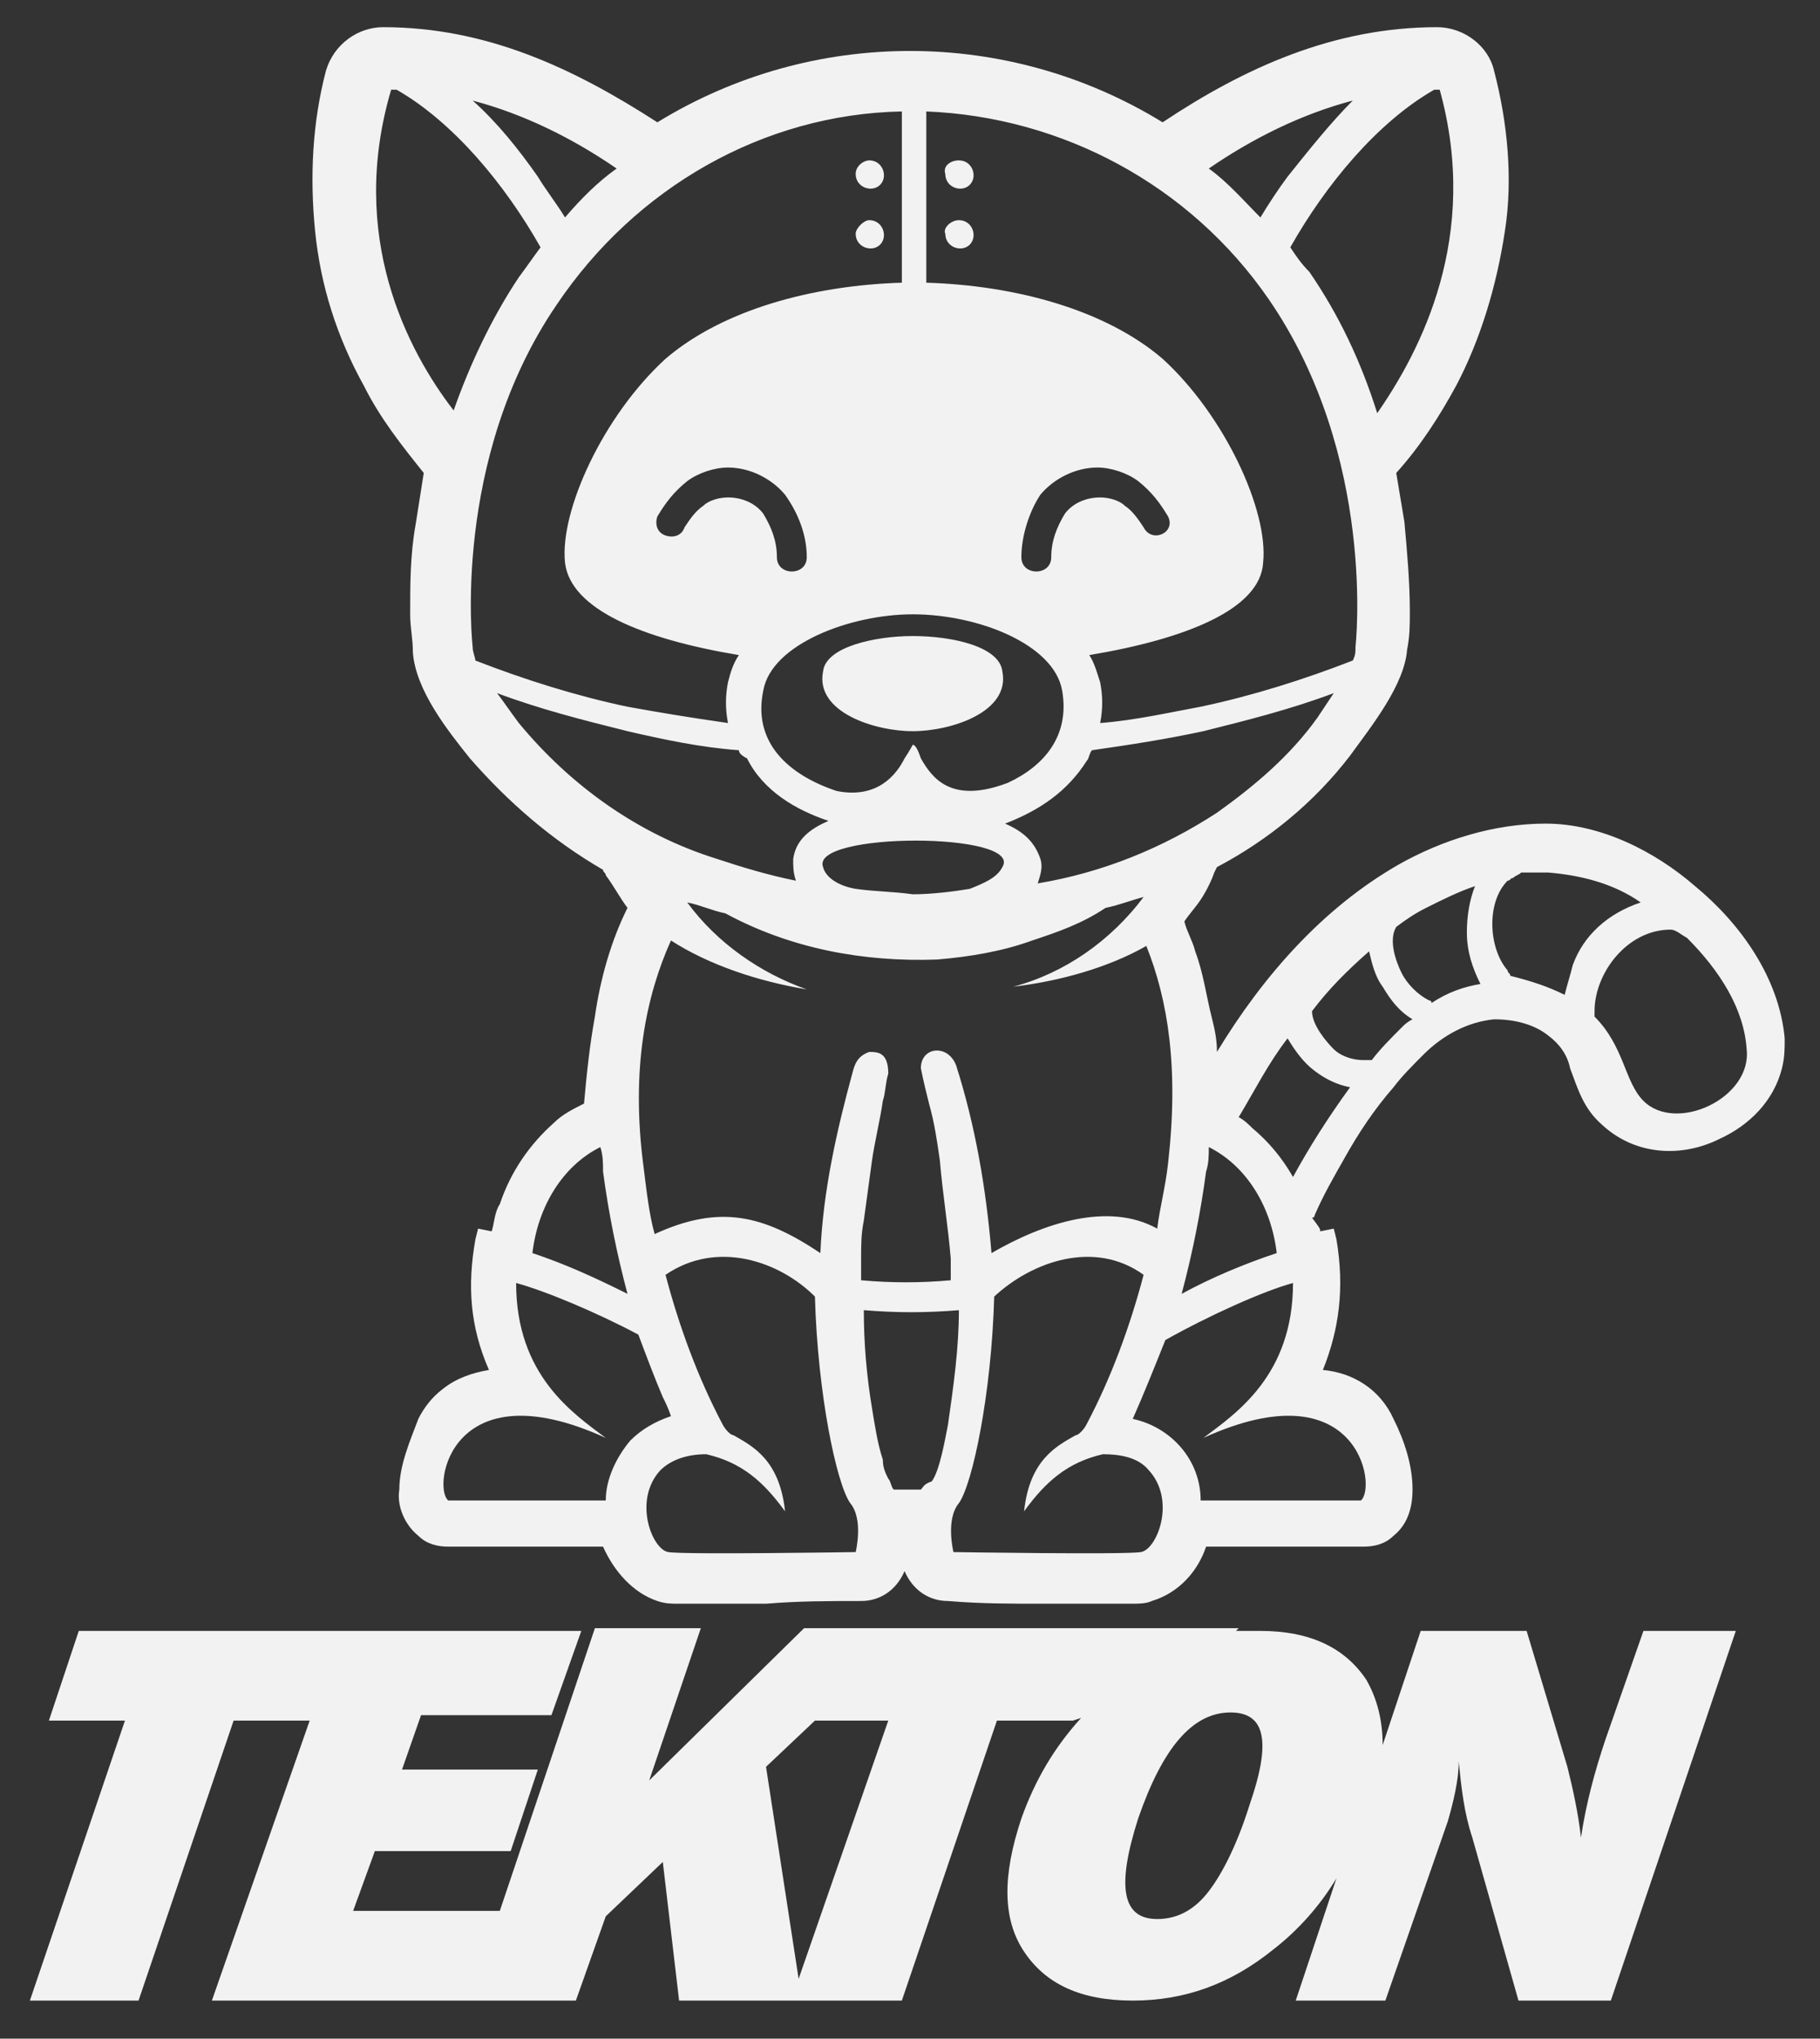 <?xml version="1.0" encoding="utf-8"?>
<!-- Generator: Adobe Illustrator 27.0.1, SVG Export Plug-In . SVG Version: 6.00 Build 0)  -->
<svg version="1.1" id="Ebene_2" xmlns="http://www.w3.org/2000/svg" xmlns:xlink="http://www.w3.org/1999/xlink" x="0px" y="0px"
	 viewBox="0 0 67 75" style="enable-background:new 0 0 67 75;" xml:space="preserve">
<rect x="0" y="0" width="67" height="75" fill="#333333" stroke="none"/>
<style type="text/css">
	.st0{fill:#F2F2F2;}
	.st1{fill-rule:evenodd;clip-rule:evenodd;fill:#F2F2F2;}
</style>
<path class="st0" d="M60.5,60l-1.4,4c-0.4,1.2-0.7,2.3-0.9,3.6c-0.1-0.9-0.3-1.8-0.5-2.6l-1.5-5h-3.9l-1.4,4.2
	c0-0.9-0.2-1.7-0.6-2.4c-0.8-1.2-2.1-1.8-3.9-1.8c-0.3,0-0.6,0-0.9,0l0.1-0.1H33.4l0,0h-3.8l-5.7,5.6l1.9-5.6h-3.9l-3.5,10.4H13
	l0.8-2.2h5l1-3h-5l0.7-2h4.8l1.1-3.1h-9l0,0H2.9l-1.1,3.3h2.8L1.1,73.6h4l3.5-10.3h2.8L7.8,73.6h9.5v0h3.9l1.1-3.1l2.1-2l0.6,5.1
	h4.5h0.1h3.6l3.5-10.3h2.8l0.3-0.1c-1,1.1-1.7,2.3-2.2,3.7c-0.7,2.1-0.7,3.7,0.1,4.9c0.8,1.2,2.1,1.8,4,1.8c1.9,0,3.6-0.6,5.2-1.9
	c0.9-0.7,1.7-1.6,2.3-2.6l-1.5,4.5H51l2.3-6.6c0.2-0.7,0.4-1.5,0.4-2.2c0.1,1,0.2,1.9,0.5,2.8l1.7,6h3.4L63.9,60H60.5z M29.4,72.8
	L28.2,65l1.8-1.7h2.7L29.4,72.8z M46,66.4c-0.5,1.6-1.1,2.7-1.6,3.3c-0.5,0.6-1.1,0.9-1.8,0.9c-1.3,0-1.5-1.2-0.7-3.7
	c0.9-2.6,2-3.9,3.4-3.9C46.6,63,46.8,64.1,46,66.4z"/>
<path class="st1" d="M33.6,26.8v0.6 M48.6,45.3l0.5-0.1l0.1,0.4c0.3,1.8,0.1,3.3-0.5,4.8c1.1,0.1,2.1,0.7,2.6,1.8
	c0.4,0.8,0.7,1.7,0.7,2.6c0,0.7-0.2,1.3-0.7,1.7c-0.3,0.3-0.7,0.4-1.1,0.4h-5.8c-0.3,0.9-1,1.7-2,2C42.2,59,41.9,59,41.6,59
	c-0.3,0-0.6,0-0.9,0c-0.8,0-1.5,0-2.3,0c-1.2,0-2.3,0-3.5-0.1c-0.7,0-1.3-0.4-1.6-1.1c-0.3,0.7-0.9,1.1-1.6,1.1
	c-1.2,0-2.3,0-3.5,0.1c-0.8,0-1.5,0-2.3,0c-0.3,0-0.6,0-0.9,0c-0.3,0-0.5,0-0.8-0.1c-0.9-0.3-1.6-1.1-2-2h-5.7
	c-0.4,0-0.8-0.1-1.1-0.4c-0.5-0.4-0.8-1.1-0.7-1.7c0-0.9,0.4-1.8,0.7-2.6c0.2-0.4,0.5-0.8,0.9-1.1c0.5-0.4,1.1-0.6,1.7-0.7
	c-0.7-1.6-0.8-3.1-0.5-4.8l0.1-0.4l0.5,0.1c0.1-0.3,0.1-0.7,0.3-1c0.4-1.2,1.1-2.2,2-3c0.3-0.3,0.7-0.5,1.1-0.7
	c0.1-1.1,0.2-2.1,0.4-3.2c0.2-1.4,0.6-2.8,1.2-4c-0.3-0.4-0.5-0.8-0.8-1.2c0-0.1-0.1-0.1-0.1-0.2c-1.9-1.1-3.5-2.5-4.9-4.1
	c-0.8-1-2-2.5-2.1-3.9c0-0.5-0.1-0.9-0.1-1.4c0-1.1,0-2.2,0.2-3.3c0.1-0.6,0.2-1.3,0.3-1.9c-0.8-1-1.6-2-2.2-3.2
	c-1-1.8-1.6-3.7-1.8-5.7s-0.1-4,0.4-5.9c0.3-1,1.2-1.6,2.1-1.6c3.8,0,7,1.5,10.1,3.5c5.7-3.5,12.9-3.5,18.6,0c3-2,6.3-3.5,10.1-3.5
	c1,0,1.9,0.7,2.1,1.6c0.5,1.9,0.7,4,0.4,5.9c-0.3,2-0.9,4-1.8,5.7c-0.6,1.1-1.3,2.2-2.2,3.2c0.1,0.6,0.2,1.2,0.3,1.8
	c0.1,1.1,0.2,2.2,0.2,3.3c0,0.5,0,0.9-0.1,1.4c-0.1,1.3-1.3,2.8-2.1,3.9c-1.3,1.7-3,3.1-4.9,4.1l-0.1,0.2c-0.1,0.3-0.3,0.7-0.5,1
	c-0.2,0.3-0.4,0.5-0.6,0.8c0.1,0.4,0.3,0.7,0.4,1.1c0.3,0.8,0.4,1.6,0.6,2.4c0.1,0.4,0.2,0.8,0.2,1.3c1.7-2.8,3.9-5.3,6.7-6.9
	c1.6-0.9,3.5-1.5,5.4-1.5c2,0,4,1,5.5,2.3c1.7,1.4,3.1,3.4,3.3,5.6c0,0.4,0,0.7-0.1,1.1c-0.3,1.2-1.2,2.1-2.3,2.6
	c-1.4,0.7-3.1,0.6-4.3-0.5c-0.7-0.6-0.9-1.3-1.2-2.1c-0.1-0.5-0.4-0.9-0.8-1.2c-0.5-0.4-1.2-0.6-2-0.6c-1,0.1-1.9,0.6-2.6,1.3
	c-0.4,0.4-0.8,0.8-1.1,1.2c-0.7,0.8-1.3,1.7-1.8,2.6c-0.4,0.7-0.8,1.4-1.1,2.1c0,0,0,0.1-0.1,0.1C48.6,45.2,48.6,45.2,48.6,45.3
	L48.6,45.3z M50.2,39c0.1,0,0.2,0,0.3,0c0.3-0.4,0.7-0.8,1.1-1.2c0.1-0.1,0.2-0.2,0.4-0.3c-0.5-0.3-0.8-0.7-1.1-1.2
	c-0.3-0.4-0.4-0.9-0.5-1.3c-0.8,0.7-1.5,1.4-2.1,2.2c0,0.5,0.5,1.1,0.8,1.4C49.3,38.8,49.7,39,50.2,39L50.2,39z M49.7,40
	c-0.5-0.1-0.9-0.3-1.3-0.6c-0.4-0.3-0.7-0.7-1-1.2c-0.7,0.9-1.2,1.9-1.8,2.9c0.2,0.1,0.4,0.3,0.5,0.4c0.6,0.5,1.1,1.1,1.5,1.8
	C48.2,42.2,48.9,41.1,49.7,40L49.7,40z M58.7,37.2c0,0.1,0,0.1,0,0.2c1.1,1.1,1.1,2.4,1.8,3.1c1.2,1.2,4-0.1,3.8-1.9
	c-0.1-1.5-1-2.9-2.2-4.1c0,0,0,0,0,0c-0.2-0.1-0.4-0.3-0.6-0.3C59.9,34.2,58.7,35.8,58.7,37.2L58.7,37.2z M57.6,36.6
	c0.1-0.4,0.2-0.7,0.3-1.1c0.4-1.1,1.3-1.9,2.5-2.3c-1-0.7-2.2-1-3.4-1.1c-0.3,0-0.7,0-1,0c-0.1,0.1-0.2,0.1-0.3,0.2
	c-0.1,0-0.1,0.1-0.2,0.1c-0.8,0.8-0.7,2.5,0,3.3c0,0.1,0.1,0.1,0.1,0.2C56.4,36.1,57,36.3,57.6,36.6L57.6,36.6z M54.5,36.2
	C54.2,35.6,54,35,54,34.3c0-0.6,0.1-1.2,0.3-1.7c-0.6,0.2-1.2,0.5-1.8,0.8c-0.4,0.2-0.7,0.4-1.1,0.7l0,0c-0.3,0.5,0,1.3,0.2,1.7
	c0.2,0.4,0.6,0.8,1,1c0,0,0.1,0,0.1,0.1C53.3,36.5,53.9,36.3,54.5,36.2L54.5,36.2z M32,5.9c0.5,0,0.7,0.6,0.4,0.9
	c-0.3,0.3-0.9,0.1-0.9-0.4C31.5,6.1,31.8,5.9,32,5.9L32,5.9z M32,8.1c0.5,0,0.7,0.6,0.4,0.9s-0.9,0.1-0.9-0.4
	C31.5,8.4,31.8,8.1,32,8.1L32,8.1z M35.3,5.9c0.5,0,0.7,0.6,0.4,0.9c-0.3,0.3-0.9,0.1-0.9-0.4C34.7,6.1,35,5.9,35.3,5.9L35.3,5.9z
	 M35.3,8.1c0.5,0,0.7,0.6,0.4,0.9s-0.9,0.1-0.9-0.4C34.7,8.4,35,8.1,35.3,8.1L35.3,8.1z M34.1,4.1v6.3c3.3,0.1,6.6,1,8.7,2.8
	c2.3,2.1,3.9,5.6,3.7,7.5c-0.1,1.7-2.8,2.8-6.4,3.4c0.2,0.3,0.3,0.7,0.4,1c0.1,0.5,0.1,1,0,1.5c1.3-0.1,2.6-0.4,3.7-0.6
	c1.9-0.4,3.8-1,5.6-1.7c0.1-0.2,0.1-0.3,0.1-0.5c0,0,0.8-7-3.2-12.8C43.8,6.8,39.1,4.3,34.1,4.1L34.1,4.1z M33.2,10.4V4.1
	c-5.1,0.1-9.8,2.8-12.7,7.1c-3.9,5.7-3.1,12.6-3.1,12.6c0,0.2,0.1,0.4,0.1,0.5c1.8,0.7,3.7,1.3,5.6,1.7c1.1,0.2,2.3,0.4,3.7,0.6
	c-0.1-0.5-0.1-1,0-1.5c0.1-0.4,0.2-0.7,0.4-1c-3.6-0.6-6.2-1.7-6.4-3.4c-0.2-1.9,1.4-5.4,3.7-7.5C26.6,11.4,29.9,10.5,33.2,10.4
	L33.2,10.4z M27.2,27.6c-1.4-0.1-2.8-0.4-4.1-0.7c-1.6-0.4-3.2-0.8-4.8-1.4c0.3,0.4,0.5,0.7,0.8,1.1c1.9,2.3,4.4,4.1,7.3,5
	c0.9,0.3,1.9,0.6,2.9,0.8v0c-0.1-0.3-0.1-0.5-0.1-0.8c0.1-0.7,0.6-1.1,1.3-1.4c-1.2-0.4-2.4-1.1-3-2.3
	C27.3,27.8,27.2,27.7,27.2,27.6L27.2,27.6z M30.3,31.9c0.1,0.4,0.6,0.7,1.2,0.8c0.7,0.1,1.4,0.1,2.1,0.2c0.7,0,1.5-0.1,2.1-0.2
	c0.5-0.2,1-0.4,1.2-0.8C37.7,30.6,29.8,30.6,30.3,31.9L30.3,31.9z M49.1,25.5c-1.6,0.6-3.2,1-4.8,1.4c-1.4,0.3-2.7,0.5-4.1,0.7
	c-0.1,0.1-0.1,0.3-0.2,0.4c-0.7,1.1-1.7,1.8-3,2.3c0.7,0.3,1.1,0.7,1.3,1.3c0.1,0.3,0,0.6-0.1,0.9c2.4-0.4,4.6-1.3,6.6-2.6
	c1.4-1,2.7-2.1,3.7-3.5C48.7,26.1,48.9,25.8,49.1,25.5L49.1,25.5z M33.3,27.9c-0.3,0.6-1,1.5-2.5,1.2c-1.8-0.6-3.1-1.8-2.7-3.7
	c0.3-1.7,3.2-2.8,5.5-2.8h0c2.4,0,5.2,1.1,5.5,2.8c0.3,1.7-0.7,2.8-2,3.4c-2.1,0.8-2.8-0.2-3.2-0.9c-0.1-0.3-0.2-0.5-0.3-0.5h0
	C33.6,27.4,33.5,27.6,33.3,27.9L33.3,27.9z M33.6,23.4c-1.4,0-3.2,0.4-3.3,1.3c-0.3,1.5,1.9,2.2,3.3,2.2h0c1.4,0,3.6-0.7,3.3-2.2
	C36.8,23.8,35.1,23.4,33.6,23.4L33.6,23.4z M29.7,20.5c0,0.7-1.1,0.7-1.1,0c0-0.6-0.2-1.1-0.5-1.6c-0.3-0.4-0.8-0.6-1.3-0.6
	c-0.3,0-0.7,0.1-0.9,0.3c-0.3,0.2-0.5,0.5-0.7,0.8c-0.1,0.3-0.4,0.4-0.7,0.3c-0.3-0.1-0.4-0.4-0.3-0.7c0.3-0.5,0.6-0.9,1.1-1.3
	c0.4-0.3,1-0.5,1.5-0.5c0.8,0,1.6,0.4,2.1,1C29.4,18.9,29.7,19.7,29.7,20.5L29.7,20.5z M37.6,20.5c0,0.7,1.1,0.7,1.1,0
	c0-0.6,0.2-1.1,0.5-1.6c0.3-0.4,0.8-0.6,1.3-0.6c0.3,0,0.7,0.1,0.9,0.3c0.3,0.2,0.5,0.5,0.7,0.8c0.3,0.6,1.2,0.2,0.9-0.4
	c-0.3-0.5-0.6-0.9-1.1-1.3c-0.4-0.3-1-0.5-1.5-0.5c-0.8,0-1.6,0.4-2.1,1C37.9,18.8,37.6,19.7,37.6,20.5L37.6,20.5z M38,34.6
	c-1.1,0.4-2.3,0.6-3.5,0.7c-2.7,0.1-5.4-0.4-7.8-1.7c-0.5-0.1-0.9-0.3-1.4-0.4c1.1,1.5,2.7,2.6,4.4,3.2c-1.8-0.3-3.6-0.9-5-1.8
	c-0.9,2-1.5,4.7-1,8.4c0.1,0.8,0.2,1.7,0.4,2.4c2.4-1.1,4-0.7,6.1,0.7c0.1-2.3,0.6-4.5,1.2-6.7c0.1-0.4,0.3-0.6,0.6-0.7
	c0.3,0,0.7,0,0.7,0.8c-0.1,0.3-0.1,0.7-0.2,1c-0.1,0.7-0.3,1.5-0.4,2.2c-0.1,0.7-0.2,1.5-0.3,2.2c-0.1,0.5-0.1,0.9-0.1,1.4
	c0,0.3,0,0.5,0,0.8c1.1,0.1,2.2,0.1,3.3,0c0-0.3,0-0.5,0-0.8c-0.1-1.2-0.3-2.4-0.4-3.6c-0.1-0.7-0.2-1.4-0.4-2.1
	c-0.1-0.4-0.2-0.8-0.3-1.3c0-0.8,1-0.9,1.3-0.1c0.7,2.2,1.1,4.5,1.3,6.9c1.9-1.1,4.3-1.9,6.1-0.9c0.1-0.8,0.3-1.5,0.4-2.4
	c0.4-3.5,0-6-0.8-8c-1.4,0.8-3.2,1.3-4.9,1.5c1.9-0.5,3.6-1.7,4.8-3.3c-0.4,0.1-0.9,0.3-1.4,0.4C39.8,34,38.9,34.3,38,34.6L38,34.6z
	 M17.4,3.7c1.9,0.5,3.7,1.4,5.3,2.5c-0.7,0.5-1.3,1.1-1.9,1.8c-0.3-0.5-0.7-1-1-1.5C19.1,5.5,18.3,4.5,17.4,3.7L17.4,3.7z M14.4,3.3
	h0.2c2.1,1.2,4,3.5,5.3,5.8c-0.3,0.4-0.5,0.7-0.8,1.1c-1,1.5-1.8,3.2-2.4,4.9C15,12.9,12.8,8.7,14.4,3.3C14.3,3.3,14.3,3.3,14.4,3.3
	L14.4,3.3z M53,3.3h-0.2c-2.1,1.2-4,3.5-5.3,5.8c0.2,0.3,0.4,0.6,0.7,0.9c1.1,1.6,1.9,3.3,2.5,5.2C52.3,12.9,54.5,8.7,53,3.3L53,3.3
	z M49.8,3.7c-1.9,0.5-3.7,1.4-5.3,2.5c0.7,0.5,1.3,1.2,1.9,1.8c0.3-0.5,0.7-1.1,1-1.5C48.2,5.5,49,4.5,49.8,3.7L49.8,3.7z
	 M24.5,46.9c0.5,1.9,1.2,3.8,2.1,5.5c0.1,0.2,0.3,0.4,0.4,0.4c0.7,0.4,1.7,0.9,1.9,2.8c-0.8-1.1-1.6-1.8-2.9-2.1
	c-0.7,0-1.3,0.2-1.7,0.6c-1,1.1-0.3,2.9,0.3,3c0.6,0.1,6.9,0,6.9,0s0.3-1.2-0.2-1.8c-0.5-0.7-1.2-4-1.3-7.6
	C28.7,46.4,26.4,45.6,24.5,46.9L24.5,46.9z M42.1,46.9c-0.5,1.9-1.2,3.8-2.1,5.5c-0.1,0.2-0.3,0.4-0.4,0.4c-0.7,0.4-1.7,0.9-1.9,2.8
	c0.8-1.1,1.6-1.8,2.9-2.1c0.6,0,1.3,0.1,1.7,0.6c1,1.1,0.3,2.9-0.3,3c-0.6,0.1-6.9,0-6.9,0s-0.3-1.2,0.2-1.8c0.5-0.7,1.2-4,1.3-7.6
	C38,46.4,40.3,45.6,42.1,46.9L42.1,46.9z M33.9,54.8c-0.2,0-0.4,0-0.6,0h-0.4c-0.1-0.1-0.1-0.3-0.2-0.4c-0.1-0.2-0.2-0.4-0.2-0.7
	c-0.2-0.6-0.3-1.3-0.4-1.9c-0.2-1.2-0.3-2.4-0.3-3.6c1.2,0.1,2.3,0.1,3.5,0c0,1.4-0.2,2.8-0.4,4.2c-0.1,0.5-0.3,1.7-0.6,2.1
	C34,54.6,34,54.7,33.9,54.8L33.9,54.8z M47.6,47.2c0,3.4-2.1,4.8-3.3,5.7c5.7-2.6,6.4,1.8,5.8,2.3h-5.9c0-1.5-1.1-2.7-2.5-3
	c0.4-0.9,0.8-1.9,1.2-2.9C44.5,48.4,46.5,47.5,47.6,47.2L47.6,47.2z M44.5,42.2c1.4,0.7,2.3,2.2,2.5,3.9c-1.2,0.4-2.4,0.9-3.5,1.5
	c0.4-1.5,0.7-3,0.9-4.5C44.5,42.8,44.5,42.5,44.5,42.2L44.5,42.2z M22.1,42.2c-1.4,0.7-2.3,2.2-2.5,3.9c1.2,0.4,2.3,0.9,3.5,1.5
	c-0.4-1.5-0.7-3-0.9-4.5C22.2,42.8,22.2,42.5,22.1,42.2L22.1,42.2z M19,47.2c0,3.4,2.1,4.8,3.3,5.7c-5.7-2.6-6.4,1.8-5.8,2.3h5.8
	c0-0.8,0.4-1.6,0.9-2.2c0.4-0.4,0.9-0.7,1.5-0.9c-0.1-0.3-0.2-0.5-0.3-0.7c-0.3-0.7-0.6-1.5-0.9-2.3C22,48.3,20.1,47.5,19,47.2
	L19,47.2z"/>
</svg>
